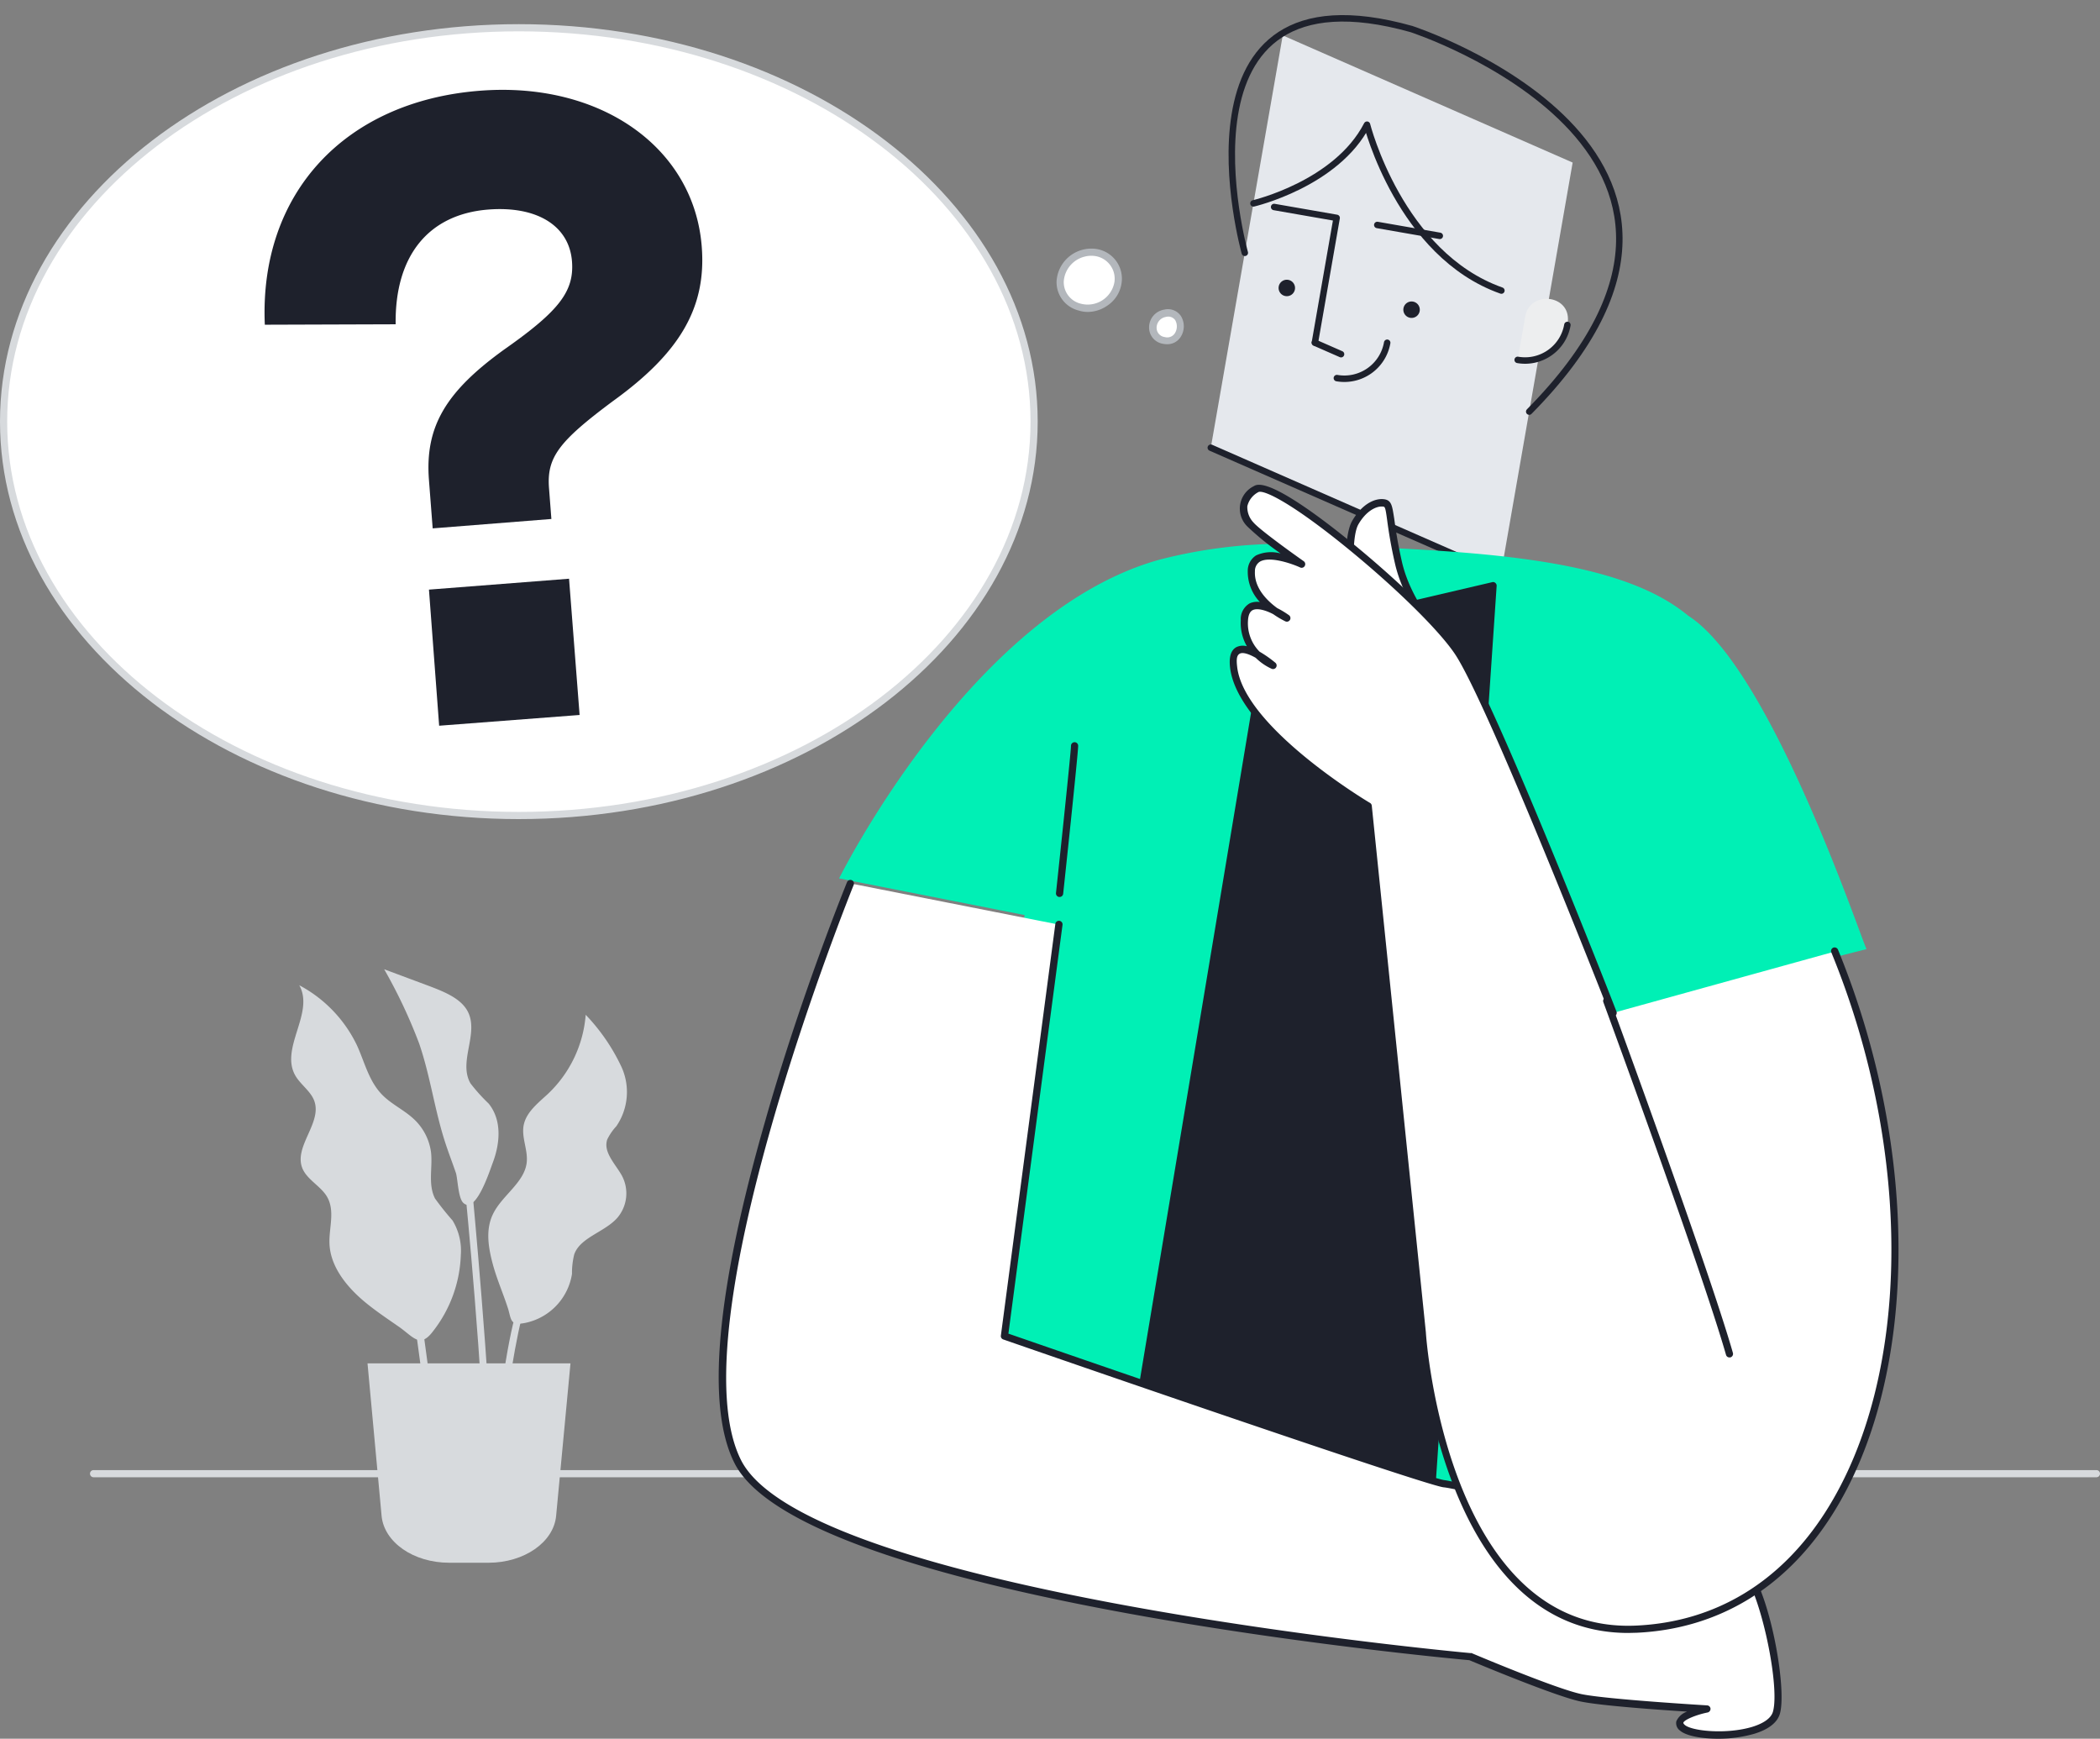<svg width="488" height="404" fill="none" xmlns="http://www.w3.org/2000/svg"><rect width="100%" height="100%" fill="#808080" stroke="none"/><path d="M291.271 47.259l-9.906 56.768 67.372 29.544 16.717-95.799-67.372-29.544-6.811 39.03z" fill="#E5E8ED"/><path d="M291.277 47.259s19.293-4.498 26.388-18.289c0 0 7.622 30.198 31.232 38.545" stroke="#1E212C" stroke-width="1.5" stroke-linecap="round" stroke-linejoin="round"/><path d="M327.609 73.825a1.91 1.91 0 10.658-3.759 1.91 1.91 0 00-.658 3.759zm-28.907-5.035a1.91 1.91 0 10.658-3.763 1.91 1.91 0 00-.658 3.763z" fill="#1E212C"/><path d="M305.555 79.602l5.057-28.976-14.53-2.531m38.5 6.706l-14.53-2.53" stroke="#1E212C" stroke-width="1.5" stroke-linecap="round" stroke-linejoin="round"/><path d="M354.433 73.558l-1.756 10.063c5.433.947 10.605-2.686 11.552-8.115.053-.301.091-.602.116-.901.514-6.2-8.843-7.174-9.912-1.047z" fill="#EDEEEF"/><path d="M352.679 83.621c5.433.947 10.606-2.686 11.553-8.114m-53.569 12.346c2.64.46 5.356-.147 7.548-1.687a10.095 10.095 0 004.144-6.526m-40.988 24.386l67.371 29.545m-43.187-53.944l6.082 2.667" stroke="#1E212C" stroke-width="1.5" stroke-linecap="round" stroke-linejoin="round"/><path d="M289.272 58.746S270.155-9.471 327.996 6.752c0 0 87.123 28.376 27.364 88.89" stroke="#1E212C" stroke-width="1.5" stroke-linecap="round" stroke-linejoin="round"/><path d="M487.166 343.248H21.747a.835.835 0 01-.833-.833.832.832 0 01.833-.833h465.419a.833.833 0 110 1.666z" fill="#D7DADD"/><path d="M120.51 189.486c66.133 0 119.744-40.978 119.744-91.527 0-50.55-53.611-91.527-119.744-91.527C54.377 6.432.766 47.41.766 97.959s53.611 91.527 119.744 91.527z" fill="#fff"/><path d="M120.562 190.32C54.085 190.32 0 148.896 0 97.96 0 47.021 54.035 5.614 120.562 5.614c66.526 0 120.578 41.423 120.578 92.344 0 50.921-54.135 92.361-120.578 92.361zm0-183.038c-65.56 0-118.894 40.673-118.894 90.677 0 50.004 53.368 90.694 118.894 90.694 65.525 0 118.91-40.673 118.91-90.694 0-50.02-53.385-90.677-118.91-90.677z" fill="#D7DADD"/><path d="M253.581 58.586a7.721 7.721 0 00-1.667.233c-6.255 1.666-8.006 10.23-.984 12.53a7.143 7.143 0 007.864-3.014 7.13 7.13 0 001.058-2.785 6.18 6.18 0 00-6.271-6.964z" fill="#fff"/><path d="M252.781 72.482a7.063 7.063 0 01-2.135-.334 6.785 6.785 0 01-5.12-6.764 8.063 8.063 0 016.154-7.382 7.427 7.427 0 011.901-.233 6.996 6.996 0 015.338 2.314 6.964 6.964 0 011.733 5.55 7.559 7.559 0 01-3.535 5.516 8.014 8.014 0 01-4.336 1.333zm.8-13.047a5.65 5.65 0 00-1.484.183 6.386 6.386 0 00-4.903 5.815 5.152 5.152 0 003.969 5.132 6.308 6.308 0 007.822-5.098 5.324 5.324 0 00-1.309-4.25 5.33 5.33 0 00-4.078-1.782h-.017z" fill="#B3B7BC"/><path d="M399.276 229.26l34.472-8.731c-1.301-2.466-22.248-65.267-41.46-77.481-16.494-13.696-49.616-14.996-87.123-16.496a115.621 115.621 0 00-35.69 3.483c-43.745 12.08-74.482 74.065-74.482 74.065l43.095 8.514s-6.855 64.018-12.859 142.065c0 0 68.678 15.446 175.981 9.431 0 0-2.952-123.753-1.934-134.85z" fill="#00F0B5"/><path d="M294.375 148.33l-35.656 213.93 72.463 5.232 15.711-231.409-52.518 12.247z" fill="#1E212C"/><path d="M331.183 368.325l-72.447-5.233a.872.872 0 01-.601-.316.898.898 0 01-.166-.65l35.656-213.93a.798.798 0 01.617-.667l52.534-12.263a.76.76 0 01.717.183.82.82 0 01.301.683l-15.711 231.409a.805.805 0 01-.283.567.853.853 0 01-.617.217zm-71.48-6.749l70.713 5.116 15.576-229.477-50.899 11.881-35.39 212.48zm172.394-72.964a.812.812 0 01-.5-.167l-24.6-18.862a.868.868 0 01-.167-1.183.854.854 0 011.168-.15l24.616 18.879a.838.838 0 01.266.924.835.835 0 01-.783.559z" fill="#1E212C"/><path d="M336.886 150.813s-9.423-9.031-11.925-20.078c-2.502-11.048-1.534-13.43-3.252-13.814-1.718-.383-4.62.784-6.771 4.549-2.151 3.766-1.568 17.013 1.935 22.345 3.502 5.332 20.013 6.998 20.013 6.998z" fill="#fff"/><path d="M336.883 151.629h-.083c-.684-.084-16.945-1.783-20.63-7.382-3.686-5.599-4.32-19.112-1.952-23.211 2.369-4.099 5.504-5.415 7.655-4.999 1.551.334 1.668 1.667 2.118 4.483.284 2.066.701 5.198 1.785 9.997 2.418 10.664 11.591 19.579 11.674 19.662a.885.885 0 01.184.95.85.85 0 01-.751.5zm-15.81-33.942c-1.351 0-3.619 1.033-5.42 4.166-1.801 3.132-1.501 16.296 1.918 21.478 2.301 3.515 11.674 5.548 17.094 6.348-2.869-3.166-8.606-10.347-10.507-18.779a105.103 105.103 0 01-1.818-10.114c-.333-2.416-.45-2.982-.817-3.066a1.883 1.883 0 00-.45-.016v-.017z" fill="#1E212C"/><path d="M197.611 205.266s-41.893 102.991-26.183 134.317c15.71 31.325 170.227 45.322 170.227 45.322s19.646 8.331 25.75 9.597c6.104 1.267 29.252 2.616 29.252 2.616s-8.739 1.667-5.687 4.349c3.052 2.683 20.013 2.616 21.831-3.482 1.818-6.099-3.052-30.526-8.339-34.458-5.287-3.933-64.608-18.329-68.961-18.746-4.353-.416-102.133-34.308-102.133-34.308l12.658-95.643" fill="#fff"/><path d="M399.324 404c-3.886 0-7.471-.65-8.889-1.866a2.124 2.124 0 01-.884-2.2 4.222 4.222 0 012.502-2.233c-7.088-.45-20.33-1.399-24.816-2.366-5.937-1.266-23.982-8.831-25.784-9.581-7.971-.733-155.1-14.529-170.777-45.805-6.671-13.213-4.203-39.99 7.155-79.53 8.338-29.36 18.912-55.203 19.012-55.47a.838.838 0 011.551.633c-.417 1.033-41.577 102.925-26.217 133.634 15.36 30.709 168.009 44.755 169.56 44.889a.539.539 0 01.233 0c.201.083 19.647 8.331 25.617 9.547 5.971 1.217 28.885 2.583 29.119 2.6a.832.832 0 01.784.766.866.866 0 01-.667.883c-2.519.5-5.454 1.667-5.654 2.4 0 .116.15.333.35.5 1.668 1.433 9.673 2.232 15.644.449 1.901-.583 4.303-1.666 4.836-3.532 1.768-6.165-3.335-29.993-7.988-33.558-4.653-3.566-63.258-18.063-68.545-18.579-4.419-.45-98.397-32.975-102.333-34.358a.816.816 0 01-.55-.883l12.658-95.66a.832.832 0 01.321-.557.828.828 0 01.621-.168.855.855 0 01.558.321.828.828 0 01.168.621l-12.575 94.976c33.972 11.764 97.964 33.708 101.316 34.042 3.352.333 63.658 14.629 69.378 18.912 5.72 4.282 10.373 29.109 8.589 35.358-.584 2.049-2.652 3.665-5.954 4.665a30.257 30.257 0 01-8.339 1.15z" fill="#1E212C"/><path d="M374.827 235.359s-28.135-71.982-36.04-83.829c-7.905-11.847-42.594-40.774-46.914-37.891-4.319 2.883-3.052 6.098-1.251 8.331 1.801 2.233 11.858 9.148 11.858 9.148s-11.324-5.199-11.674 1.666c-.351 6.865 8.338 10.964 8.338 10.964s-9.522-7.015-9.889.533a11.087 11.087 0 006.671 10.414s-10.14-8.597-9.173.367c1.668 14.73 31.287 32.325 31.287 32.325l12.575 122.42s4.503 70.999 49.849 68.85c58.188-2.766 75.049-86.646 45.963-157.578" fill="#fff"/><path d="M378.362 379.423c-43.761 0-48.631-68.983-48.681-69.683l-12.525-121.97c-3.569-2.166-29.753-18.495-31.32-32.741-.267-2.433.233-3.999 1.484-4.666a3.44 3.44 0 012.435-.2 10.83 10.83 0 01-1.418-6.032 4.198 4.198 0 012.085-3.949 4.28 4.28 0 012.352-.3 10.194 10.194 0 01-2.819-7.248 4.231 4.231 0 011.935-3.582 8.339 8.339 0 015.703-.45 63.725 63.725 0 01-7.621-6.165 5.823 5.823 0 01-1.533-2.342 5.82 5.82 0 01.811-5.37 5.824 5.824 0 012.156-1.786c3.169-2.116 15.844 7.531 23.098 13.48 9.356 7.648 20.697 18.245 25.017 24.644 7.855 11.797 35.022 81.046 36.123 83.996a.83.83 0 01-.484 1.066.805.805 0 01-1.067-.466c-.283-.717-28.202-72.016-35.973-83.663-3.619-5.432-13.509-15.196-24.633-24.294-13.459-11.014-20.013-14.063-21.114-13.33a4.998 4.998 0 00-2.518 3.249 5.154 5.154 0 001.434 3.783c1.418 1.666 8.923 7.064 11.675 8.997a.832.832 0 01.233 1.1.818.818 0 01-1.067.35c-1.835-.85-7.088-2.716-9.373-1.333a2.546 2.546 0 00-1.134 2.233c-.2 3.865 2.835 6.831 5.187 8.548a20.973 20.973 0 012.751 1.666.835.835 0 01.196 1.08.838.838 0 01-.46.365.84.84 0 01-.586-.029 20.525 20.525 0 01-2.819-1.666c-1.667-.883-3.652-1.483-4.753-.966-.684.316-1.067 1.166-1.134 2.516a9.367 9.367 0 002.685 7.148 27.083 27.083 0 013.686 2.582.84.84 0 01.28.503.833.833 0 01-1.147.897 12.749 12.749 0 01-3.703-2.549c-1.517-.85-2.952-1.367-3.702-.967-.751.4-.801 1.383-.617 3.016 1.551 14.147 30.586 31.526 30.87 31.659a.844.844 0 01.417.633l12.575 122.42c0 .733 4.903 70.232 48.965 68.1 18.262-.867 33.438-9.998 43.928-26.46 19.88-31.176 20.414-83.413 1.318-129.968a.847.847 0 01.45-1.083.868.868 0 011.101.45c19.279 47.038 18.695 99.875-1.468 131.5-10.773 16.913-26.434 26.327-45.246 27.227l-2.035.05z" fill="#1E212C"/><path d="M373.376 232.592s22.698 61.651 28.518 81.98l-28.518-81.98z" fill="#fff"/><path d="M401.896 315.405a.812.812 0 01-.801-.599c-5.754-20.079-28.268-81.314-28.502-81.93a.844.844 0 01.016-.648.834.834 0 011.552.081c.217.617 22.765 61.902 28.535 82.047a.852.852 0 01-.567 1.033l-.233.016zM249.713 173.29c0 1.75-3.502 34.308-3.502 34.308l3.502-34.308z" fill="#1E212C"/><path d="M246.209 208.415h-.084a.839.839 0 01-.556-.307.838.838 0 01-.178-.61c.968-9.031 3.486-32.808 3.486-34.208a.833.833 0 011.668 0c0 1.767-3.336 33.059-3.486 34.392a.836.836 0 01-.85.733zM99.682 111.54c-.968-12.447 3.936-20.629 17.761-30.526 12.458-8.765 16.011-13.33 15.477-20.278-.65-8.332-8.189-12.914-19.429-12.047-13.893 1.083-21.764 10.714-21.548 26.66l-30.403.1c-1.334-30.476 18.562-51.938 50.033-54.37 27.985-2.166 49.715 13.18 51.5 36.24 1.101 14.08-5.003 24.611-20.63 35.875-12.625 9.398-15.41 13.097-14.86 20.245l.55 7.148-27.584 2.183-.867-11.23zm0 25.46l32.554-2.533 2.452 31.659-32.638 2.499L99.682 137z" fill="#1E212C"/><path d="M270.407 79.098c4.786.966 5.303-7.215.25-6.299a3.2 3.2 0 00-.25 6.299z" fill="#fff"/><path d="M271.177 79.98a4.573 4.573 0 01-.934-.1 3.818 3.818 0 01-3.219-3.849 4.166 4.166 0 013.486-4.082 3.637 3.637 0 013.902 1.466 4.561 4.561 0 01-.133 4.999 3.634 3.634 0 01-3.102 1.566zm-.517-1.666a2.104 2.104 0 002.335-.85 2.986 2.986 0 00.1-3.082 2 2 0 00-2.202-.734 2.553 2.553 0 00-2.118 2.467 2.154 2.154 0 001.885 2.199z" fill="#B3B7BC"/><path d="M107.086 291.594a13.473 13.473 0 00-1.934-8.031 64.11 64.11 0 01-4.07-5.099c-1.667-3.333-.517-7.115-.917-10.697a12.829 12.829 0 00-4.253-7.982c-2.118-1.899-4.836-3.199-6.87-5.182-3.336-3.232-4.27-7.798-6.155-11.847a30.929 30.929 0 00-13.342-13.83c3.62 6.449-4.62 14.647-.884 21.045 1.184 2.016 3.436 3.499 4.303 5.649 2.101 5.182-4.87 10.797-2.652 15.946 1.118 2.566 4.236 4.049 5.67 6.481 1.952 3.333.418 7.265.584 10.981.217 5.115 3.736 9.681 7.906 13.23 2.601 2.2 5.486 4.116 8.338 6.099 3.336 2.382 4.787 4.898 7.739 1.066a30.409 30.409 0 006.537-17.829zm7.505 2.416c-1.084-3.966-1.851-8.248 0-11.98 2.068-4.233 7.188-7.215 7.788-11.781.401-2.999-1.317-6.031-.65-8.981.667-2.949 3.336-4.999 5.654-7.148a28.32 28.32 0 008.722-18.329 45.153 45.153 0 018.339 12.164 14.059 14.059 0 01-1.218 13.73 12.655 12.655 0 00-2.101 3.049c-1.017 2.916 1.801 5.632 3.335 8.331a8.739 8.739 0 01-1.017 9.915c-2.952 3.332-8.639 4.532-10.006 8.497a17.755 17.755 0 00-.517 4.516 13.82 13.82 0 01-10.741 11.364c-3.502.733-3.335-.483-4.052-3.083-1.068-3.399-2.569-6.781-3.536-10.264zm-11.107-28.459c-2.485-7.598-3.486-15.546-6.088-23.111a120.012 120.012 0 00-8.122-17.229l10.64 3.966c3.336 1.283 7.105 2.782 8.723 5.731 2.802 5.149-2.235 11.748.7 16.83a41.255 41.255 0 004.22 4.682c3.135 3.899 2.652 9.264.934 13.796-.734 1.95-3.969 12.047-6.855 9.248-1.15-1.133-1.25-5.315-1.667-6.848-.801-2.366-1.718-4.699-2.485-7.065z" fill="#D7DADD"/><path d="M101.947 335.866c-1.868-13.746-3.485-25.677-3.502-25.877l-1.668.217c0 .2 1.668 11.997 3.469 25.66h1.701zm14.377.001c2.285-17.762 4.653-30.942 5.987-32.409l-1.234-1.116c-1.851 2.033-4.353 17.446-6.421 33.525h1.668zm-2.032 0c-1.818-32.109-5.003-63.968-5.003-64.384l-1.668.166c0 .417 3.336 32.192 5.003 64.218h1.668z" fill="#D7DADD"/><path d="M85.405 316.788h47.164l-3.335 35.425c-.567 6.131-7.438 10.897-15.71 10.897h-9.123c-8.339 0-15.143-4.766-15.727-10.897l-3.269-35.425z" fill="#D7DADD"/></svg>